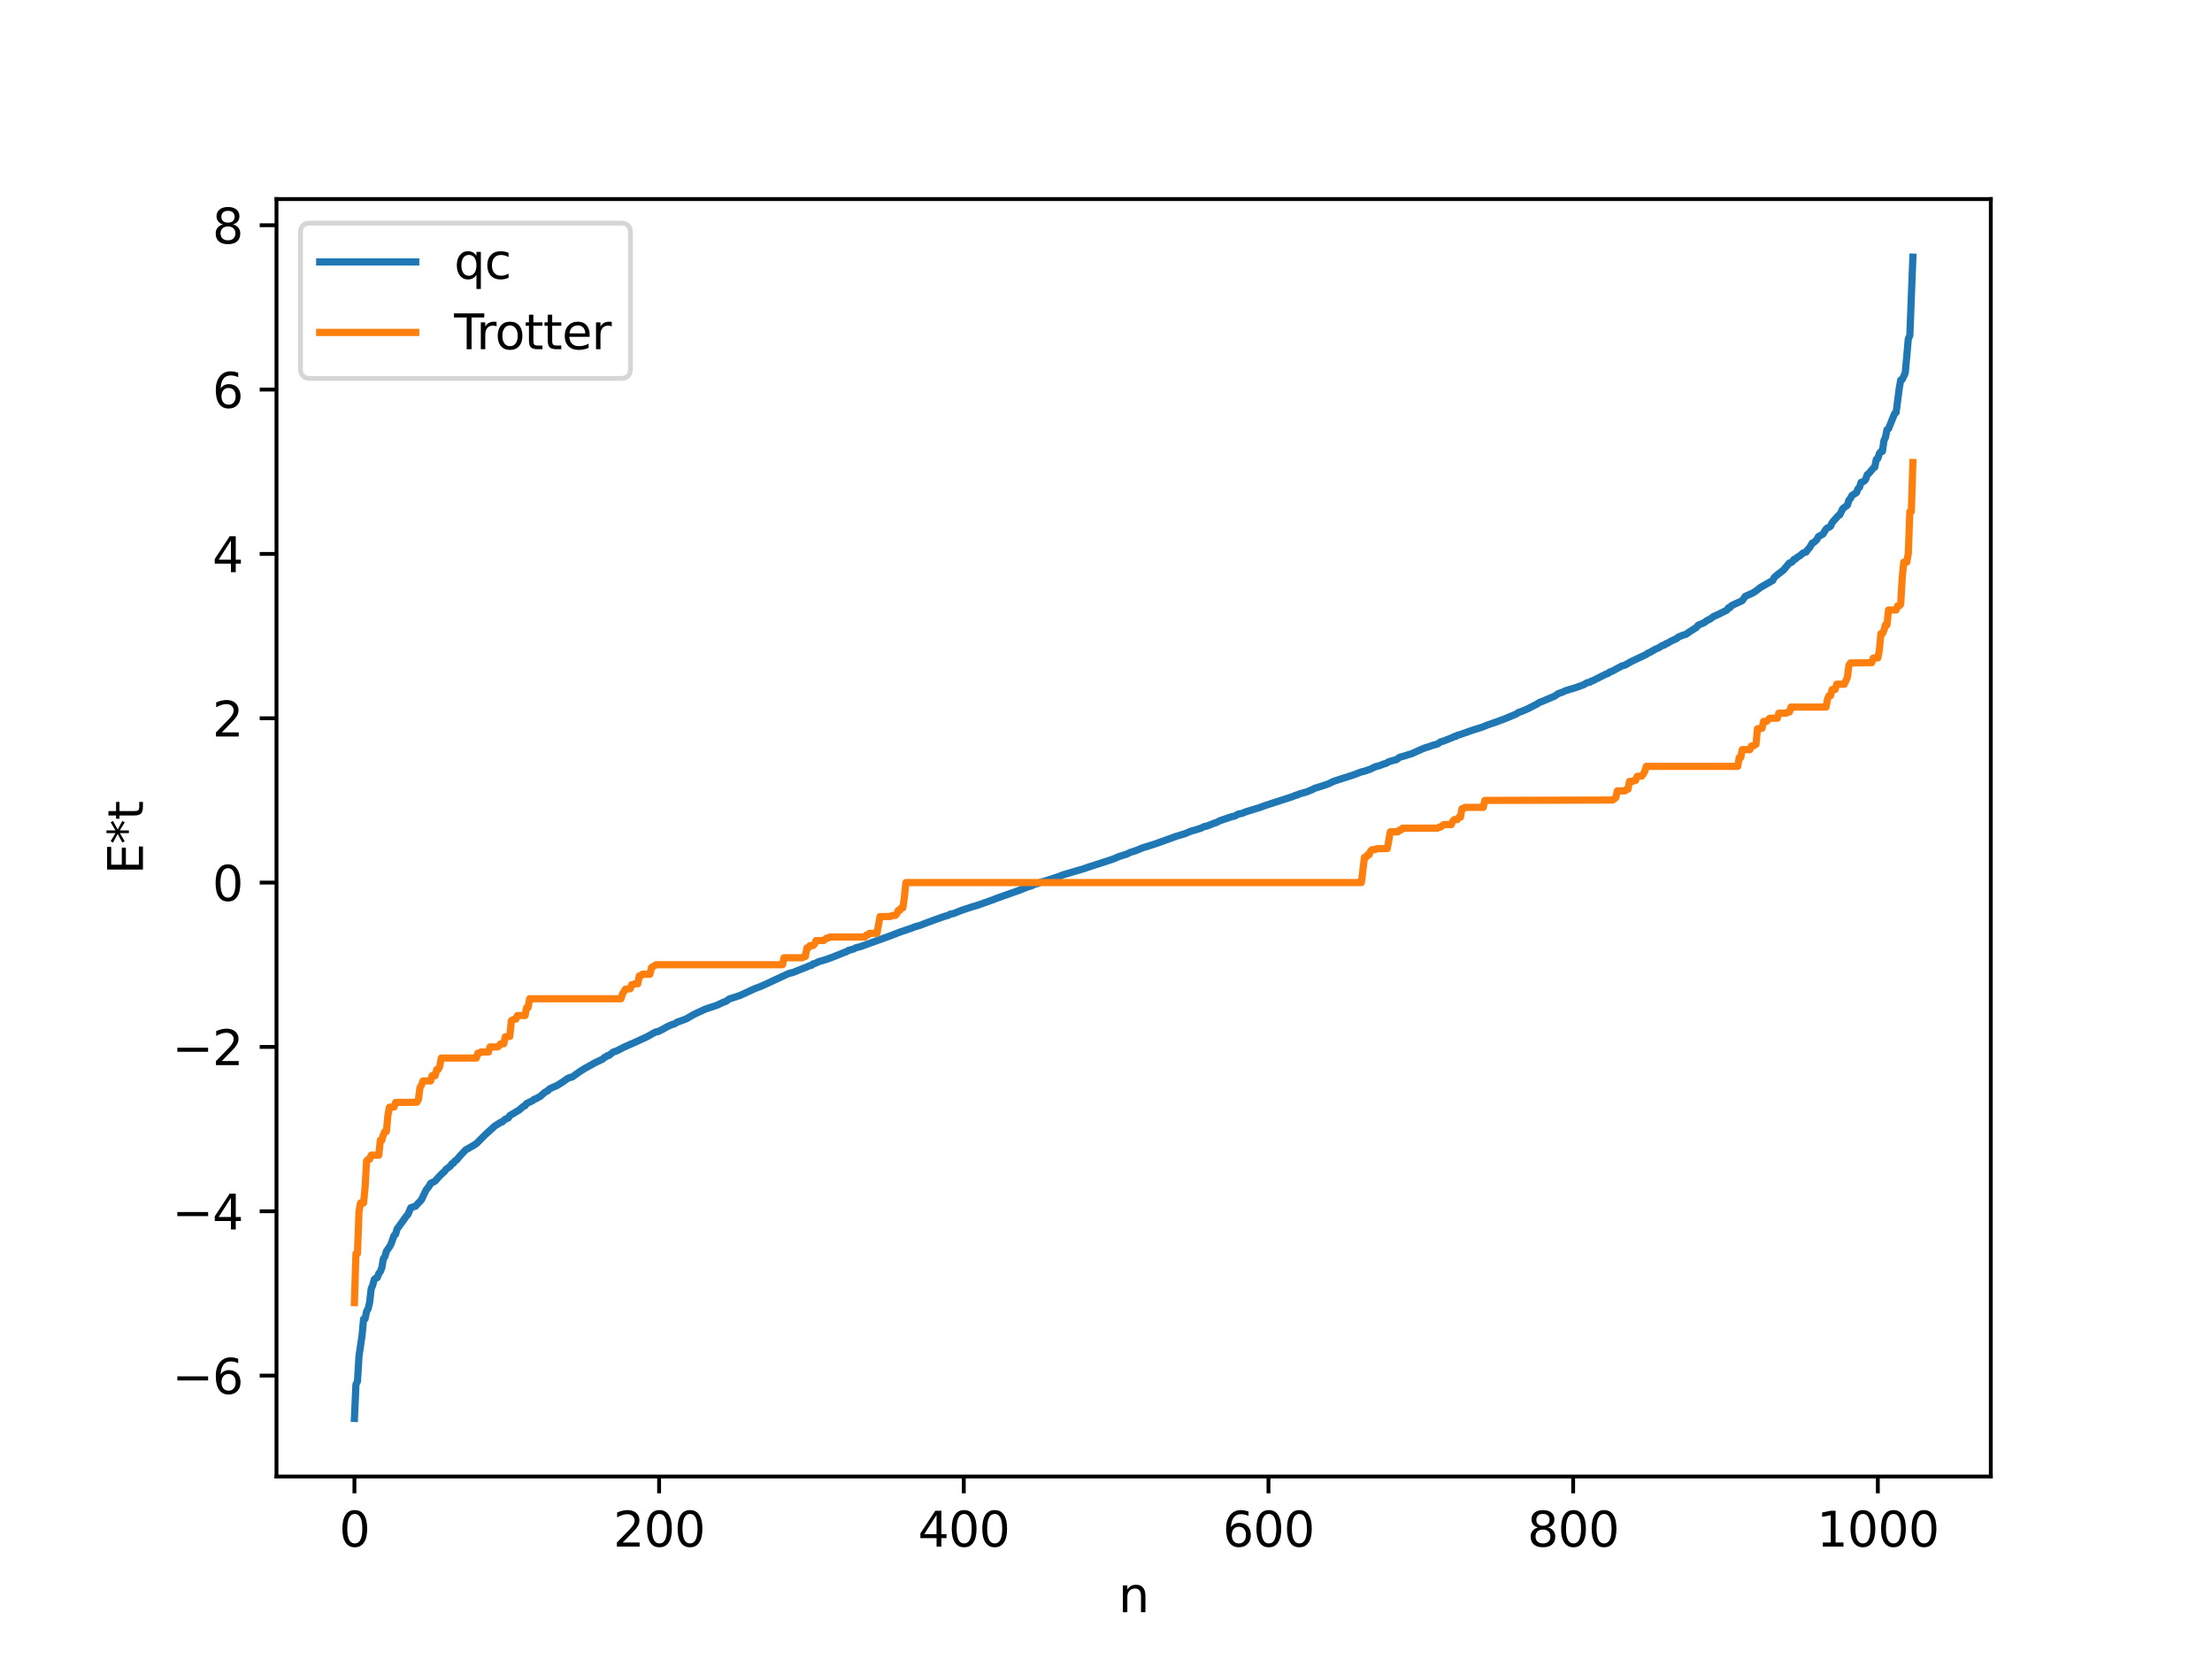 <?xml version="1.0" encoding="utf-8" standalone="no"?>
<!DOCTYPE svg PUBLIC "-//W3C//DTD SVG 1.1//EN"
  "http://www.w3.org/Graphics/SVG/1.1/DTD/svg11.dtd">
<svg xmlns:xlink="http://www.w3.org/1999/xlink" width="460.8pt" height="345.6pt" viewBox="0 0 460.8 345.6" xmlns="http://www.w3.org/2000/svg" version="1.1">
 <defs>
  <style type="text/css">*{stroke-linejoin: round; stroke-linecap: butt}</style>
 </defs>
 <g id="figure_1">
  <g id="patch_1">
   <path d="M 0 345.6 
L 460.8 345.6 
L 460.8 0 
L 0 0 
z
" style="fill: #ffffff"/>
  </g>
  <g id="axes_1">
   <g id="patch_2">
    <path d="M 57.6 307.584 
L 414.72 307.584 
L 414.72 41.472 
L 57.6 41.472 
z
" style="fill: #ffffff"/>
   </g>
   <g id="matplotlib.axis_1">
    <g id="xtick_1">
     <g id="line2d_1">
      <defs>
       <path id="m25742a90f9" d="M 0 0 
L 0 3.5 
" style="stroke: #000000; stroke-width: 0.8"/>
      </defs>
      <g>
       <use xlink:href="#m25742a90f9" x="73.833" y="307.584" style="stroke: #000000; stroke-width: 0.8"/>
      </g>
     </g>
     <g id="text_1">
      <!-- 0 -->
      <g transform="translate(70.651 322.182) scale(0.1 -0.1)">
       <defs>
        <path id="DejaVuSans-30" d="M 2034 4250 
Q 1547 4250 1301 3770 
Q 1056 3291 1056 2328 
Q 1056 1369 1301 889 
Q 1547 409 2034 409 
Q 2525 409 2770 889 
Q 3016 1369 3016 2328 
Q 3016 3291 2770 3770 
Q 2525 4250 2034 4250 
z
M 2034 4750 
Q 2819 4750 3233 4129 
Q 3647 3509 3647 2328 
Q 3647 1150 3233 529 
Q 2819 -91 2034 -91 
Q 1250 -91 836 529 
Q 422 1150 422 2328 
Q 422 3509 836 4129 
Q 1250 4750 2034 4750 
z
" transform="scale(0.016)"/>
       </defs>
       <use xlink:href="#DejaVuSans-30"/>
      </g>
     </g>
    </g>
    <g id="xtick_2">
     <g id="line2d_2">
      <g>
       <use xlink:href="#m25742a90f9" x="137.304" y="307.584" style="stroke: #000000; stroke-width: 0.8"/>
      </g>
     </g>
     <g id="text_2">
      <!-- 200 -->
      <g transform="translate(127.76 322.182) scale(0.1 -0.1)">
       <defs>
        <path id="DejaVuSans-32" d="M 1228 531 
L 3431 531 
L 3431 0 
L 469 0 
L 469 531 
Q 828 903 1448 1529 
Q 2069 2156 2228 2338 
Q 2531 2678 2651 2914 
Q 2772 3150 2772 3378 
Q 2772 3750 2511 3984 
Q 2250 4219 1831 4219 
Q 1534 4219 1204 4116 
Q 875 4013 500 3803 
L 500 4441 
Q 881 4594 1212 4672 
Q 1544 4750 1819 4750 
Q 2544 4750 2975 4387 
Q 3406 4025 3406 3419 
Q 3406 3131 3298 2873 
Q 3191 2616 2906 2266 
Q 2828 2175 2409 1742 
Q 1991 1309 1228 531 
z
" transform="scale(0.016)"/>
       </defs>
       <use xlink:href="#DejaVuSans-32"/>
       <use xlink:href="#DejaVuSans-30" x="63.623"/>
       <use xlink:href="#DejaVuSans-30" x="127.246"/>
      </g>
     </g>
    </g>
    <g id="xtick_3">
     <g id="line2d_3">
      <g>
       <use xlink:href="#m25742a90f9" x="200.775" y="307.584" style="stroke: #000000; stroke-width: 0.8"/>
      </g>
     </g>
     <g id="text_3">
      <!-- 400 -->
      <g transform="translate(191.231 322.182) scale(0.1 -0.1)">
       <defs>
        <path id="DejaVuSans-34" d="M 2419 4116 
L 825 1625 
L 2419 1625 
L 2419 4116 
z
M 2253 4666 
L 3047 4666 
L 3047 1625 
L 3713 1625 
L 3713 1100 
L 3047 1100 
L 3047 0 
L 2419 0 
L 2419 1100 
L 313 1100 
L 313 1709 
L 2253 4666 
z
" transform="scale(0.016)"/>
       </defs>
       <use xlink:href="#DejaVuSans-34"/>
       <use xlink:href="#DejaVuSans-30" x="63.623"/>
       <use xlink:href="#DejaVuSans-30" x="127.246"/>
      </g>
     </g>
    </g>
    <g id="xtick_4">
     <g id="line2d_4">
      <g>
       <use xlink:href="#m25742a90f9" x="264.246" y="307.584" style="stroke: #000000; stroke-width: 0.8"/>
      </g>
     </g>
     <g id="text_4">
      <!-- 600 -->
      <g transform="translate(254.702 322.182) scale(0.1 -0.1)">
       <defs>
        <path id="DejaVuSans-36" d="M 2113 2584 
Q 1688 2584 1439 2293 
Q 1191 2003 1191 1497 
Q 1191 994 1439 701 
Q 1688 409 2113 409 
Q 2538 409 2786 701 
Q 3034 994 3034 1497 
Q 3034 2003 2786 2293 
Q 2538 2584 2113 2584 
z
M 3366 4563 
L 3366 3988 
Q 3128 4100 2886 4159 
Q 2644 4219 2406 4219 
Q 1781 4219 1451 3797 
Q 1122 3375 1075 2522 
Q 1259 2794 1537 2939 
Q 1816 3084 2150 3084 
Q 2853 3084 3261 2657 
Q 3669 2231 3669 1497 
Q 3669 778 3244 343 
Q 2819 -91 2113 -91 
Q 1303 -91 875 529 
Q 447 1150 447 2328 
Q 447 3434 972 4092 
Q 1497 4750 2381 4750 
Q 2619 4750 2861 4703 
Q 3103 4656 3366 4563 
z
" transform="scale(0.016)"/>
       </defs>
       <use xlink:href="#DejaVuSans-36"/>
       <use xlink:href="#DejaVuSans-30" x="63.623"/>
       <use xlink:href="#DejaVuSans-30" x="127.246"/>
      </g>
     </g>
    </g>
    <g id="xtick_5">
     <g id="line2d_5">
      <g>
       <use xlink:href="#m25742a90f9" x="327.717" y="307.584" style="stroke: #000000; stroke-width: 0.8"/>
      </g>
     </g>
     <g id="text_5">
      <!-- 800 -->
      <g transform="translate(318.173 322.182) scale(0.1 -0.1)">
       <defs>
        <path id="DejaVuSans-38" d="M 2034 2216 
Q 1584 2216 1326 1975 
Q 1069 1734 1069 1313 
Q 1069 891 1326 650 
Q 1584 409 2034 409 
Q 2484 409 2743 651 
Q 3003 894 3003 1313 
Q 3003 1734 2745 1975 
Q 2488 2216 2034 2216 
z
M 1403 2484 
Q 997 2584 770 2862 
Q 544 3141 544 3541 
Q 544 4100 942 4425 
Q 1341 4750 2034 4750 
Q 2731 4750 3128 4425 
Q 3525 4100 3525 3541 
Q 3525 3141 3298 2862 
Q 3072 2584 2669 2484 
Q 3125 2378 3379 2068 
Q 3634 1759 3634 1313 
Q 3634 634 3220 271 
Q 2806 -91 2034 -91 
Q 1263 -91 848 271 
Q 434 634 434 1313 
Q 434 1759 690 2068 
Q 947 2378 1403 2484 
z
M 1172 3481 
Q 1172 3119 1398 2916 
Q 1625 2713 2034 2713 
Q 2441 2713 2670 2916 
Q 2900 3119 2900 3481 
Q 2900 3844 2670 4047 
Q 2441 4250 2034 4250 
Q 1625 4250 1398 4047 
Q 1172 3844 1172 3481 
z
" transform="scale(0.016)"/>
       </defs>
       <use xlink:href="#DejaVuSans-38"/>
       <use xlink:href="#DejaVuSans-30" x="63.623"/>
       <use xlink:href="#DejaVuSans-30" x="127.246"/>
      </g>
     </g>
    </g>
    <g id="xtick_6">
     <g id="line2d_6">
      <g>
       <use xlink:href="#m25742a90f9" x="391.188" y="307.584" style="stroke: #000000; stroke-width: 0.8"/>
      </g>
     </g>
     <g id="text_6">
      <!-- 1000 -->
      <g transform="translate(378.463 322.182) scale(0.1 -0.1)">
       <defs>
        <path id="DejaVuSans-31" d="M 794 531 
L 1825 531 
L 1825 4091 
L 703 3866 
L 703 4441 
L 1819 4666 
L 2450 4666 
L 2450 531 
L 3481 531 
L 3481 0 
L 794 0 
L 794 531 
z
" transform="scale(0.016)"/>
       </defs>
       <use xlink:href="#DejaVuSans-31"/>
       <use xlink:href="#DejaVuSans-30" x="63.623"/>
       <use xlink:href="#DejaVuSans-30" x="127.246"/>
       <use xlink:href="#DejaVuSans-30" x="190.869"/>
      </g>
     </g>
    </g>
    <g id="text_7">
     <!-- n -->
     <g transform="translate(232.991 335.861) scale(0.1 -0.1)">
      <defs>
       <path id="DejaVuSans-6e" d="M 3513 2113 
L 3513 0 
L 2938 0 
L 2938 2094 
Q 2938 2591 2744 2837 
Q 2550 3084 2163 3084 
Q 1697 3084 1428 2787 
Q 1159 2491 1159 1978 
L 1159 0 
L 581 0 
L 581 3500 
L 1159 3500 
L 1159 2956 
Q 1366 3272 1645 3428 
Q 1925 3584 2291 3584 
Q 2894 3584 3203 3211 
Q 3513 2838 3513 2113 
z
" transform="scale(0.016)"/>
      </defs>
      <use xlink:href="#DejaVuSans-6e"/>
     </g>
    </g>
   </g>
   <g id="matplotlib.axis_2">
    <g id="ytick_1">
     <g id="line2d_7">
      <defs>
       <path id="m8d7355888d" d="M 0 0 
L -3.5 0 
" style="stroke: #000000; stroke-width: 0.8"/>
      </defs>
      <g>
       <use xlink:href="#m8d7355888d" x="57.6" y="286.558" style="stroke: #000000; stroke-width: 0.8"/>
      </g>
     </g>
     <g id="text_8">
      <!-- −6 -->
      <g transform="translate(35.858 290.357) scale(0.1 -0.1)">
       <defs>
        <path id="DejaVuSans-2212" d="M 678 2272 
L 4684 2272 
L 4684 1741 
L 678 1741 
L 678 2272 
z
" transform="scale(0.016)"/>
       </defs>
       <use xlink:href="#DejaVuSans-2212"/>
       <use xlink:href="#DejaVuSans-36" x="83.789"/>
      </g>
     </g>
    </g>
    <g id="ytick_2">
     <g id="line2d_8">
      <g>
       <use xlink:href="#m8d7355888d" x="57.6" y="252.325" style="stroke: #000000; stroke-width: 0.8"/>
      </g>
     </g>
     <g id="text_9">
      <!-- −4 -->
      <g transform="translate(35.858 256.124) scale(0.1 -0.1)">
       <use xlink:href="#DejaVuSans-2212"/>
       <use xlink:href="#DejaVuSans-34" x="83.789"/>
      </g>
     </g>
    </g>
    <g id="ytick_3">
     <g id="line2d_9">
      <g>
       <use xlink:href="#m8d7355888d" x="57.6" y="218.091" style="stroke: #000000; stroke-width: 0.8"/>
      </g>
     </g>
     <g id="text_10">
      <!-- −2 -->
      <g transform="translate(35.858 221.89) scale(0.1 -0.1)">
       <use xlink:href="#DejaVuSans-2212"/>
       <use xlink:href="#DejaVuSans-32" x="83.789"/>
      </g>
     </g>
    </g>
    <g id="ytick_4">
     <g id="line2d_10">
      <g>
       <use xlink:href="#m8d7355888d" x="57.6" y="183.857" style="stroke: #000000; stroke-width: 0.8"/>
      </g>
     </g>
     <g id="text_11">
      <!-- 0 -->
      <g transform="translate(44.237 187.656) scale(0.1 -0.1)">
       <use xlink:href="#DejaVuSans-30"/>
      </g>
     </g>
    </g>
    <g id="ytick_5">
     <g id="line2d_11">
      <g>
       <use xlink:href="#m8d7355888d" x="57.6" y="149.624" style="stroke: #000000; stroke-width: 0.8"/>
      </g>
     </g>
     <g id="text_12">
      <!-- 2 -->
      <g transform="translate(44.237 153.423) scale(0.1 -0.1)">
       <use xlink:href="#DejaVuSans-32"/>
      </g>
     </g>
    </g>
    <g id="ytick_6">
     <g id="line2d_12">
      <g>
       <use xlink:href="#m8d7355888d" x="57.6" y="115.39" style="stroke: #000000; stroke-width: 0.8"/>
      </g>
     </g>
     <g id="text_13">
      <!-- 4 -->
      <g transform="translate(44.237 119.189) scale(0.1 -0.1)">
       <use xlink:href="#DejaVuSans-34"/>
      </g>
     </g>
    </g>
    <g id="ytick_7">
     <g id="line2d_13">
      <g>
       <use xlink:href="#m8d7355888d" x="57.6" y="81.156" style="stroke: #000000; stroke-width: 0.8"/>
      </g>
     </g>
     <g id="text_14">
      <!-- 6 -->
      <g transform="translate(44.237 84.955) scale(0.1 -0.1)">
       <use xlink:href="#DejaVuSans-36"/>
      </g>
     </g>
    </g>
    <g id="ytick_8">
     <g id="line2d_14">
      <g>
       <use xlink:href="#m8d7355888d" x="57.6" y="46.923" style="stroke: #000000; stroke-width: 0.8"/>
      </g>
     </g>
     <g id="text_15">
      <!-- 8 -->
      <g transform="translate(44.237 50.722) scale(0.1 -0.1)">
       <use xlink:href="#DejaVuSans-38"/>
      </g>
     </g>
    </g>
    <g id="text_16">
     <!-- E*t -->
     <g transform="translate(29.778 182.148) rotate(-90) scale(0.1 -0.1)">
      <defs>
       <path id="DejaVuSans-45" d="M 628 4666 
L 3578 4666 
L 3578 4134 
L 1259 4134 
L 1259 2753 
L 3481 2753 
L 3481 2222 
L 1259 2222 
L 1259 531 
L 3634 531 
L 3634 0 
L 628 0 
L 628 4666 
z
" transform="scale(0.016)"/>
       <path id="DejaVuSans-2a" d="M 3009 3897 
L 1888 3291 
L 3009 2681 
L 2828 2375 
L 1778 3009 
L 1778 1831 
L 1422 1831 
L 1422 3009 
L 372 2375 
L 191 2681 
L 1313 3291 
L 191 3897 
L 372 4206 
L 1422 3572 
L 1422 4750 
L 1778 4750 
L 1778 3572 
L 2828 4206 
L 3009 3897 
z
" transform="scale(0.016)"/>
       <path id="DejaVuSans-74" d="M 1172 4494 
L 1172 3500 
L 2356 3500 
L 2356 3053 
L 1172 3053 
L 1172 1153 
Q 1172 725 1289 603 
Q 1406 481 1766 481 
L 2356 481 
L 2356 0 
L 1766 0 
Q 1100 0 847 248 
Q 594 497 594 1153 
L 594 3053 
L 172 3053 
L 172 3500 
L 594 3500 
L 594 4494 
L 1172 4494 
z
" transform="scale(0.016)"/>
      </defs>
      <use xlink:href="#DejaVuSans-45"/>
      <use xlink:href="#DejaVuSans-2a" x="63.184"/>
      <use xlink:href="#DejaVuSans-74" x="113.184"/>
     </g>
    </g>
   </g>
   <g id="line2d_15">
    <path d="M 73.833 295.488 
L 74.15 288.397 
L 74.467 287.775 
L 74.785 282.501 
L 75.42 278.221 
L 75.737 274.784 
L 76.054 274.726 
L 76.372 273.162 
L 76.689 272.641 
L 77.006 271.298 
L 77.324 268.48 
L 77.641 267.738 
L 77.958 266.538 
L 78.276 266.274 
L 78.593 266.162 
L 78.91 265.295 
L 79.228 264.905 
L 79.545 264.085 
L 79.862 262.195 
L 80.18 261.769 
L 80.497 260.66 
L 81.132 259.749 
L 81.449 259.184 
L 82.084 257.398 
L 82.401 257.14 
L 82.719 256.02 
L 83.671 254.713 
L 84.623 253.371 
L 84.94 253.06 
L 85.575 251.593 
L 86.21 251.366 
L 86.527 251.29 
L 87.796 249.942 
L 88.748 247.921 
L 89.383 247.117 
L 89.7 246.524 
L 90.653 246.035 
L 91.287 245.296 
L 92.239 244.329 
L 92.557 244.089 
L 92.874 243.62 
L 93.826 242.908 
L 94.143 242.416 
L 94.461 242.315 
L 94.778 241.83 
L 95.096 241.68 
L 95.73 240.898 
L 97 239.547 
L 97.952 239.014 
L 98.904 238.447 
L 99.221 238.248 
L 101.125 236.35 
L 103.029 234.607 
L 104.299 233.793 
L 104.616 233.724 
L 105.251 233.145 
L 105.886 232.9 
L 106.203 232.395 
L 108.107 231.264 
L 109.059 230.452 
L 109.377 230.344 
L 109.694 229.887 
L 110.329 229.578 
L 110.963 229.29 
L 111.281 228.998 
L 111.598 228.91 
L 112.233 228.561 
L 112.55 228.394 
L 113.502 227.538 
L 114.137 227.219 
L 114.454 226.842 
L 115.406 226.403 
L 116.041 226.137 
L 117.31 225.329 
L 118.262 224.653 
L 118.897 224.409 
L 119.215 224.359 
L 119.849 223.891 
L 120.801 223.214 
L 121.753 222.616 
L 123.023 221.914 
L 123.975 221.376 
L 125.562 220.633 
L 125.879 220.295 
L 126.196 220.17 
L 126.514 219.923 
L 126.831 219.886 
L 127.783 219.133 
L 128.418 218.948 
L 130.005 218.136 
L 131.274 217.571 
L 131.909 217.3 
L 133.178 216.718 
L 134.765 215.981 
L 135.4 215.643 
L 136.034 215.268 
L 136.669 214.953 
L 136.986 214.933 
L 137.939 214.482 
L 138.891 213.935 
L 139.843 213.487 
L 140.477 213.304 
L 141.112 212.919 
L 141.747 212.703 
L 143.016 212.218 
L 144.286 211.471 
L 144.92 211.15 
L 145.555 210.848 
L 146.19 210.573 
L 146.824 210.259 
L 149.363 209.406 
L 150.633 208.808 
L 151.267 208.586 
L 151.902 208.109 
L 154.124 207.388 
L 157.297 205.925 
L 158.249 205.576 
L 159.201 205.163 
L 164.279 202.808 
L 165.231 202.562 
L 166.818 201.926 
L 168.087 201.429 
L 168.722 201.153 
L 169.039 201.107 
L 169.357 200.795 
L 169.674 200.75 
L 170.626 200.298 
L 171.896 199.945 
L 173.165 199.498 
L 173.8 199.25 
L 176.021 198.351 
L 176.339 198.274 
L 176.656 198.017 
L 177.925 197.659 
L 178.243 197.449 
L 179.195 197.218 
L 185.542 194.923 
L 187.129 194.303 
L 187.763 194.07 
L 189.35 193.541 
L 189.985 193.309 
L 190.62 193.063 
L 191.572 192.795 
L 193.476 192.071 
L 195.062 191.494 
L 196.649 190.928 
L 197.601 190.662 
L 197.919 190.438 
L 198.553 190.338 
L 200.458 189.585 
L 202.362 188.955 
L 203.631 188.582 
L 204.9 188.138 
L 207.122 187.339 
L 207.757 187.084 
L 212.517 185.394 
L 214.104 184.756 
L 214.739 184.585 
L 215.691 184.149 
L 216.008 184.109 
L 216.96 183.724 
L 217.595 183.561 
L 220.768 182.526 
L 221.403 182.253 
L 225.846 180.948 
L 226.481 180.718 
L 231.558 179.072 
L 232.193 178.827 
L 233.145 178.423 
L 234.732 177.928 
L 235.367 177.598 
L 236.636 177.197 
L 237.905 176.662 
L 238.54 176.462 
L 240.444 175.87 
L 245.205 174.162 
L 246.791 173.691 
L 248.061 173.159 
L 249.013 172.897 
L 250.282 172.481 
L 250.917 172.167 
L 251.234 172.141 
L 252.821 171.533 
L 253.456 171.318 
L 254.091 170.976 
L 256.629 170.12 
L 257.264 169.985 
L 257.899 169.605 
L 258.851 169.406 
L 259.486 169.124 
L 262.342 168.252 
L 263.611 167.783 
L 269.324 165.928 
L 269.958 165.646 
L 270.276 165.62 
L 270.593 165.42 
L 272.18 164.974 
L 273.449 164.456 
L 273.767 164.259 
L 274.401 164.058 
L 275.671 163.653 
L 276.623 163.336 
L 277.892 162.733 
L 282.018 161.406 
L 283.605 160.799 
L 284.239 160.654 
L 285.509 160.219 
L 286.461 159.74 
L 287.413 159.491 
L 288.365 159.113 
L 288.682 159.051 
L 289.317 158.682 
L 289.952 158.487 
L 290.586 158.318 
L 290.904 158.259 
L 291.539 157.769 
L 292.808 157.404 
L 293.443 157.186 
L 294.077 157.016 
L 294.712 156.729 
L 295.664 156.29 
L 296.934 155.757 
L 297.568 155.589 
L 298.203 155.344 
L 299.472 154.986 
L 300.107 154.537 
L 300.742 154.367 
L 302.646 153.602 
L 302.963 153.412 
L 303.281 153.398 
L 303.598 153.173 
L 304.233 153 
L 304.867 152.773 
L 307.089 152.003 
L 308.676 151.516 
L 309.945 150.998 
L 311.532 150.461 
L 313.436 149.754 
L 314.705 149.227 
L 315.975 148.688 
L 316.292 148.419 
L 316.927 148.225 
L 318.196 147.682 
L 320.1 146.712 
L 320.735 146.313 
L 321.687 145.946 
L 323.909 144.994 
L 324.543 144.527 
L 325.496 144.186 
L 326.13 143.886 
L 327.4 143.507 
L 328.034 143.309 
L 328.986 142.985 
L 329.939 142.624 
L 330.573 142.242 
L 331.208 142.112 
L 331.525 141.873 
L 331.843 141.795 
L 332.477 141.471 
L 334.699 140.354 
L 335.016 140.284 
L 335.334 139.967 
L 335.651 139.919 
L 337.872 138.732 
L 338.507 138.561 
L 339.777 137.832 
L 342.633 136.477 
L 342.95 136.342 
L 343.267 136.062 
L 343.585 135.97 
L 344.854 135.236 
L 345.489 134.972 
L 346.441 134.403 
L 346.758 134.355 
L 347.076 134.075 
L 347.393 133.998 
L 348.028 133.598 
L 349.297 133.014 
L 349.615 132.707 
L 350.567 132.327 
L 351.201 132.147 
L 351.836 131.697 
L 353.423 130.678 
L 353.74 130.257 
L 355.01 129.708 
L 355.644 129.242 
L 356.279 128.938 
L 356.914 128.457 
L 358.183 127.882 
L 359.135 127.404 
L 359.77 127.084 
L 360.087 126.61 
L 360.405 126.574 
L 360.722 126.155 
L 362.626 125.27 
L 362.943 125.12 
L 363.578 124.219 
L 364.53 123.807 
L 365.165 123.51 
L 365.8 123.108 
L 366.752 122.361 
L 369.291 120.919 
L 369.608 120.296 
L 370.243 119.749 
L 371.512 118.768 
L 372.781 117.265 
L 373.099 117.192 
L 373.416 116.977 
L 373.734 116.507 
L 374.051 116.44 
L 374.368 116.117 
L 375.003 115.732 
L 375.638 115.188 
L 376.272 114.981 
L 376.59 114.457 
L 376.907 114.194 
L 377.542 113.111 
L 377.859 113.006 
L 378.494 112.4 
L 378.811 111.783 
L 379.446 111.436 
L 379.763 111.245 
L 380.398 110.215 
L 380.715 109.949 
L 381.033 109.844 
L 381.35 109.595 
L 381.667 108.882 
L 382.937 107.416 
L 383.254 107.262 
L 383.889 105.949 
L 384.841 105.242 
L 385.158 104.182 
L 385.476 103.87 
L 385.793 103.215 
L 386.745 102.622 
L 387.062 101.804 
L 387.38 101.495 
L 387.697 100.482 
L 388.332 100.236 
L 388.649 99.862 
L 388.967 98.894 
L 389.284 98.655 
L 390.236 97.532 
L 390.553 97.306 
L 390.871 95.693 
L 391.188 95.505 
L 391.505 94.46 
L 391.823 94.071 
L 392.14 94.033 
L 392.458 91.777 
L 392.775 91.114 
L 393.092 89.512 
L 393.41 89.317 
L 394.679 86.165 
L 394.996 85.921 
L 395.631 81.011 
L 395.948 79.182 
L 396.266 79.051 
L 396.9 77.703 
L 397.535 70.595 
L 397.853 69.899 
L 398.487 53.568 
L 398.487 53.568 
" clip-path="url(#p75ea4ebe4f)" style="fill: none; stroke: #1f77b4; stroke-width: 1.5; stroke-linecap: square"/>
   </g>
   <g id="line2d_16">
    <path d="M 73.833 271.365 
L 74.15 261.154 
L 74.467 261.154 
L 74.785 252.426 
L 75.102 250.613 
L 75.737 250.613 
L 76.054 247.347 
L 76.372 241.833 
L 76.689 241.495 
L 77.006 241.495 
L 77.324 240.642 
L 78.91 240.642 
L 79.228 237.532 
L 79.545 237.532 
L 79.862 236.406 
L 80.18 235.71 
L 80.497 235.71 
L 80.815 232.271 
L 81.132 230.652 
L 82.084 230.624 
L 82.401 229.666 
L 86.844 229.612 
L 87.162 229.087 
L 87.479 226.595 
L 87.796 226.044 
L 88.114 225.181 
L 89.7 225.181 
L 90.018 224.078 
L 90.653 224.078 
L 90.97 222.798 
L 91.287 222.798 
L 91.605 222.131 
L 91.922 220.415 
L 99.221 220.415 
L 99.539 219.393 
L 99.856 219.393 
L 100.173 219.151 
L 101.76 219.151 
L 102.077 218.091 
L 103.664 218.091 
L 103.981 217.852 
L 104.299 217.439 
L 104.934 217.439 
L 105.251 215.985 
L 106.203 215.912 
L 106.52 212.632 
L 107.155 212.308 
L 107.472 212.308 
L 107.79 211.553 
L 109.377 211.553 
L 109.694 209.895 
L 110.011 209.895 
L 110.329 208.064 
L 129.37 208.064 
L 129.687 207.024 
L 130.322 206.045 
L 131.274 205.982 
L 131.591 205.131 
L 131.909 205.131 
L 132.226 204.937 
L 132.861 204.937 
L 133.178 203.298 
L 133.496 203.298 
L 133.813 202.955 
L 135.4 202.955 
L 135.717 201.558 
L 136.669 200.974 
L 163.01 200.974 
L 163.327 199.524 
L 167.135 199.524 
L 167.453 199.259 
L 167.77 199.259 
L 168.087 197.464 
L 168.405 197.464 
L 168.722 196.985 
L 169.357 196.985 
L 169.674 196.675 
L 169.991 195.935 
L 171.578 195.935 
L 172.213 195.413 
L 172.53 195.413 
L 172.848 195.191 
L 180.147 195.191 
L 180.464 194.81 
L 180.781 194.81 
L 181.099 194.436 
L 182.686 194.436 
L 183.32 190.947 
L 185.542 190.916 
L 185.859 190.713 
L 186.494 190.713 
L 186.811 190.407 
L 187.129 189.64 
L 187.446 189.64 
L 187.763 189.12 
L 188.081 189.12 
L 188.398 186.951 
L 188.715 183.857 
L 283.605 183.857 
L 284.239 178.594 
L 284.557 178.594 
L 284.874 178.074 
L 285.191 178.074 
L 285.509 177.307 
L 285.826 177.001 
L 286.461 177.001 
L 286.778 176.798 
L 289 176.767 
L 289.634 173.279 
L 291.221 173.279 
L 291.539 172.905 
L 291.856 172.905 
L 292.173 172.523 
L 299.472 172.523 
L 299.79 172.302 
L 300.107 172.302 
L 300.742 171.78 
L 302.329 171.78 
L 302.646 171.039 
L 302.963 170.73 
L 303.598 170.73 
L 303.915 170.251 
L 304.233 170.251 
L 304.55 168.456 
L 304.867 168.456 
L 305.185 168.191 
L 308.993 168.191 
L 309.31 166.74 
L 335.968 166.661 
L 336.603 166.157 
L 336.92 164.76 
L 338.507 164.76 
L 338.824 164.416 
L 339.142 164.416 
L 339.459 162.778 
L 340.094 162.778 
L 340.411 162.583 
L 340.729 162.583 
L 341.046 161.732 
L 341.681 161.67 
L 341.998 161.67 
L 342.315 161.291 
L 342.633 160.691 
L 342.95 159.65 
L 361.991 159.65 
L 362.309 157.819 
L 362.626 157.819 
L 362.943 156.162 
L 364.53 156.162 
L 364.848 155.406 
L 365.165 155.406 
L 365.8 155.082 
L 366.117 151.802 
L 367.069 151.729 
L 367.386 150.276 
L 368.021 150.276 
L 368.656 149.624 
L 370.243 149.624 
L 370.56 148.564 
L 372.147 148.564 
L 372.464 148.322 
L 372.781 148.322 
L 373.099 147.3 
L 380.398 147.3 
L 380.715 145.584 
L 381.033 144.917 
L 381.35 144.917 
L 381.667 143.636 
L 382.302 143.636 
L 382.62 142.534 
L 384.206 142.534 
L 384.841 141.12 
L 385.158 138.628 
L 385.476 138.103 
L 389.919 138.049 
L 390.236 137.09 
L 391.188 137.063 
L 391.505 135.444 
L 391.823 132.004 
L 392.14 132.004 
L 392.458 131.309 
L 392.775 130.183 
L 393.092 130.183 
L 393.41 127.072 
L 394.996 127.072 
L 395.314 126.219 
L 395.631 126.219 
L 395.948 125.881 
L 396.266 120.368 
L 396.583 117.102 
L 397.218 117.102 
L 397.535 115.289 
L 397.853 106.56 
L 398.17 106.56 
L 398.487 96.349 
L 398.487 96.349 
" clip-path="url(#p75ea4ebe4f)" style="fill: none; stroke: #ff7f0e; stroke-width: 1.5; stroke-linecap: square"/>
   </g>
   <g id="patch_3">
    <path d="M 57.6 307.584 
L 57.6 41.472 
" style="fill: none; stroke: #000000; stroke-width: 0.8; stroke-linejoin: miter; stroke-linecap: square"/>
   </g>
   <g id="patch_4">
    <path d="M 414.72 307.584 
L 414.72 41.472 
" style="fill: none; stroke: #000000; stroke-width: 0.8; stroke-linejoin: miter; stroke-linecap: square"/>
   </g>
   <g id="patch_5">
    <path d="M 57.6 307.584 
L 414.72 307.584 
" style="fill: none; stroke: #000000; stroke-width: 0.8; stroke-linejoin: miter; stroke-linecap: square"/>
   </g>
   <g id="patch_6">
    <path d="M 57.6 41.472 
L 414.72 41.472 
" style="fill: none; stroke: #000000; stroke-width: 0.8; stroke-linejoin: miter; stroke-linecap: square"/>
   </g>
   <g id="legend_1">
    <g id="patch_7">
     <path d="M 64.6 78.828 
L 129.342 78.828 
Q 131.342 78.828 131.342 76.828 
L 131.342 48.472 
Q 131.342 46.472 129.342 46.472 
L 64.6 46.472 
Q 62.6 46.472 62.6 48.472 
L 62.6 76.828 
Q 62.6 78.828 64.6 78.828 
z
" style="fill: #ffffff; opacity: 0.8; stroke: #cccccc; stroke-linejoin: miter"/>
    </g>
    <g id="line2d_17">
     <path d="M 66.6 54.57 
L 76.6 54.57 
L 86.6 54.57 
" style="fill: none; stroke: #1f77b4; stroke-width: 1.5; stroke-linecap: square"/>
    </g>
    <g id="text_17">
     <!-- qc -->
     <g transform="translate(94.6 58.07) scale(0.1 -0.1)">
      <defs>
       <path id="DejaVuSans-71" d="M 947 1747 
Q 947 1113 1208 752 
Q 1469 391 1925 391 
Q 2381 391 2643 752 
Q 2906 1113 2906 1747 
Q 2906 2381 2643 2742 
Q 2381 3103 1925 3103 
Q 1469 3103 1208 2742 
Q 947 2381 947 1747 
z
M 2906 525 
Q 2725 213 2448 61 
Q 2172 -91 1784 -91 
Q 1150 -91 751 415 
Q 353 922 353 1747 
Q 353 2572 751 3078 
Q 1150 3584 1784 3584 
Q 2172 3584 2448 3432 
Q 2725 3281 2906 2969 
L 2906 3500 
L 3481 3500 
L 3481 -1331 
L 2906 -1331 
L 2906 525 
z
" transform="scale(0.016)"/>
       <path id="DejaVuSans-63" d="M 3122 3366 
L 3122 2828 
Q 2878 2963 2633 3030 
Q 2388 3097 2138 3097 
Q 1578 3097 1268 2742 
Q 959 2388 959 1747 
Q 959 1106 1268 751 
Q 1578 397 2138 397 
Q 2388 397 2633 464 
Q 2878 531 3122 666 
L 3122 134 
Q 2881 22 2623 -34 
Q 2366 -91 2075 -91 
Q 1284 -91 818 406 
Q 353 903 353 1747 
Q 353 2603 823 3093 
Q 1294 3584 2113 3584 
Q 2378 3584 2631 3529 
Q 2884 3475 3122 3366 
z
" transform="scale(0.016)"/>
      </defs>
      <use xlink:href="#DejaVuSans-71"/>
      <use xlink:href="#DejaVuSans-63" x="63.477"/>
     </g>
    </g>
    <g id="line2d_18">
     <path d="M 66.6 69.249 
L 76.6 69.249 
L 86.6 69.249 
" style="fill: none; stroke: #ff7f0e; stroke-width: 1.5; stroke-linecap: square"/>
    </g>
    <g id="text_18">
     <!-- Trotter -->
     <g transform="translate(94.6 72.749) scale(0.1 -0.1)">
      <defs>
       <path id="DejaVuSans-54" d="M -19 4666 
L 3928 4666 
L 3928 4134 
L 2272 4134 
L 2272 0 
L 1638 0 
L 1638 4134 
L -19 4134 
L -19 4666 
z
" transform="scale(0.016)"/>
       <path id="DejaVuSans-72" d="M 2631 2963 
Q 2534 3019 2420 3045 
Q 2306 3072 2169 3072 
Q 1681 3072 1420 2755 
Q 1159 2438 1159 1844 
L 1159 0 
L 581 0 
L 581 3500 
L 1159 3500 
L 1159 2956 
Q 1341 3275 1631 3429 
Q 1922 3584 2338 3584 
Q 2397 3584 2469 3576 
Q 2541 3569 2628 3553 
L 2631 2963 
z
" transform="scale(0.016)"/>
       <path id="DejaVuSans-6f" d="M 1959 3097 
Q 1497 3097 1228 2736 
Q 959 2375 959 1747 
Q 959 1119 1226 758 
Q 1494 397 1959 397 
Q 2419 397 2687 759 
Q 2956 1122 2956 1747 
Q 2956 2369 2687 2733 
Q 2419 3097 1959 3097 
z
M 1959 3584 
Q 2709 3584 3137 3096 
Q 3566 2609 3566 1747 
Q 3566 888 3137 398 
Q 2709 -91 1959 -91 
Q 1206 -91 779 398 
Q 353 888 353 1747 
Q 353 2609 779 3096 
Q 1206 3584 1959 3584 
z
" transform="scale(0.016)"/>
       <path id="DejaVuSans-65" d="M 3597 1894 
L 3597 1613 
L 953 1613 
Q 991 1019 1311 708 
Q 1631 397 2203 397 
Q 2534 397 2845 478 
Q 3156 559 3463 722 
L 3463 178 
Q 3153 47 2828 -22 
Q 2503 -91 2169 -91 
Q 1331 -91 842 396 
Q 353 884 353 1716 
Q 353 2575 817 3079 
Q 1281 3584 2069 3584 
Q 2775 3584 3186 3129 
Q 3597 2675 3597 1894 
z
M 3022 2063 
Q 3016 2534 2758 2815 
Q 2500 3097 2075 3097 
Q 1594 3097 1305 2825 
Q 1016 2553 972 2059 
L 3022 2063 
z
" transform="scale(0.016)"/>
      </defs>
      <use xlink:href="#DejaVuSans-54"/>
      <use xlink:href="#DejaVuSans-72" x="46.334"/>
      <use xlink:href="#DejaVuSans-6f" x="85.197"/>
      <use xlink:href="#DejaVuSans-74" x="146.379"/>
      <use xlink:href="#DejaVuSans-74" x="185.588"/>
      <use xlink:href="#DejaVuSans-65" x="224.797"/>
      <use xlink:href="#DejaVuSans-72" x="286.32"/>
     </g>
    </g>
   </g>
  </g>
 </g>
 <defs>
  <clipPath id="p75ea4ebe4f">
   <rect x="57.6" y="41.472" width="357.12" height="266.112"/>
  </clipPath>
 </defs>
</svg>
